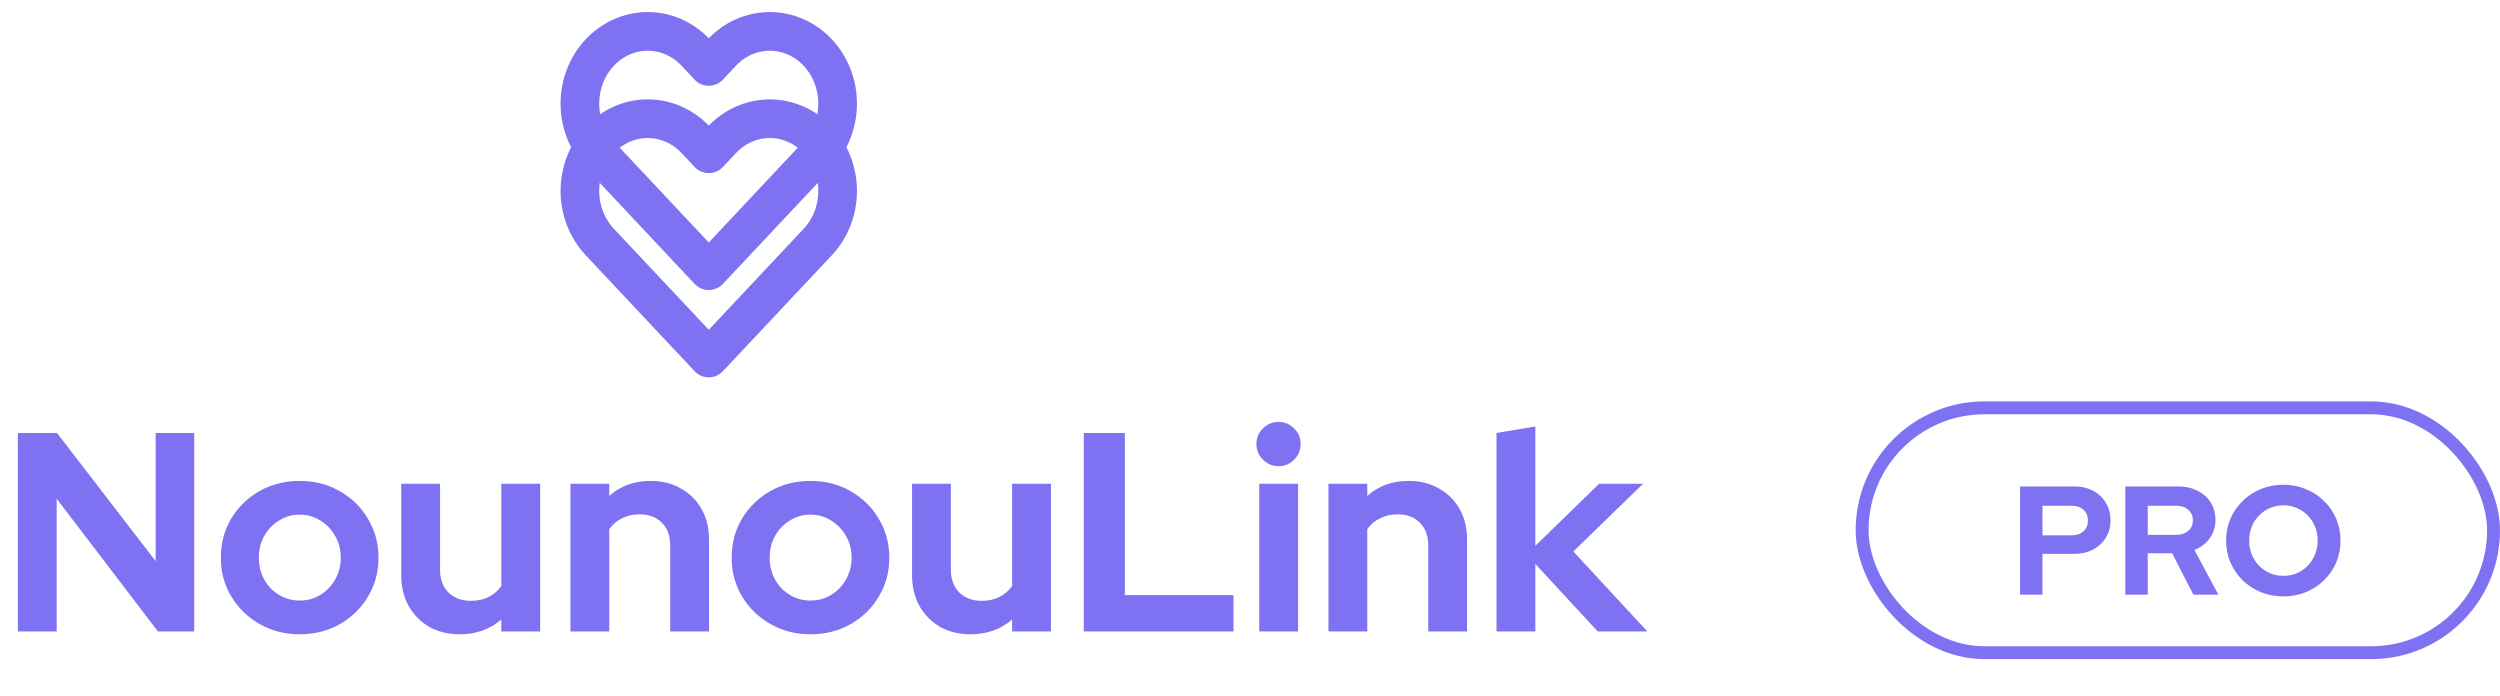 <svg width="194" height="54" viewBox="0 0 194 54" fill="none" xmlns="http://www.w3.org/2000/svg">
<path d="M1.386 49V33.6H4.422L12.078 43.544V33.6H15.07V49H12.254L4.4 38.704V49H1.386ZM23.255 49.22C22.11 49.22 21.076 48.956 20.152 48.428C19.229 47.9 18.495 47.189 17.953 46.294C17.41 45.399 17.139 44.395 17.139 43.28C17.139 42.165 17.402 41.161 17.93 40.266C18.473 39.357 19.206 38.638 20.131 38.11C21.069 37.582 22.11 37.318 23.255 37.318C24.398 37.318 25.433 37.582 26.357 38.11C27.295 38.638 28.029 39.357 28.556 40.266C29.099 41.161 29.37 42.165 29.37 43.28C29.37 44.395 29.099 45.399 28.556 46.294C28.029 47.189 27.302 47.9 26.378 48.428C25.454 48.956 24.413 49.22 23.255 49.22ZM23.255 46.602C23.856 46.602 24.391 46.455 24.86 46.162C25.345 45.869 25.726 45.473 26.005 44.974C26.298 44.461 26.445 43.896 26.445 43.28C26.445 42.649 26.298 42.085 26.005 41.586C25.726 41.087 25.345 40.691 24.86 40.398C24.391 40.09 23.856 39.936 23.255 39.936C22.668 39.936 22.133 40.09 21.648 40.398C21.165 40.691 20.783 41.087 20.505 41.586C20.226 42.085 20.087 42.649 20.087 43.28C20.087 43.896 20.226 44.461 20.505 44.974C20.783 45.473 21.165 45.869 21.648 46.162C22.133 46.455 22.668 46.602 23.255 46.602ZM35.667 49.22C34.787 49.22 34.002 49.029 33.313 48.648C32.639 48.252 32.103 47.709 31.707 47.02C31.326 46.331 31.135 45.539 31.135 44.644V37.538H34.149V44.204C34.149 44.937 34.362 45.524 34.787 45.964C35.227 46.404 35.814 46.624 36.547 46.624C37.046 46.624 37.493 46.529 37.889 46.338C38.3 46.133 38.637 45.847 38.901 45.48V37.538H41.915V49H38.901V48.076C38.021 48.839 36.943 49.22 35.667 49.22ZM44.264 49V37.538H47.278V38.484C48.144 37.707 49.214 37.318 50.49 37.318C51.385 37.318 52.169 37.516 52.844 37.912C53.533 38.293 54.069 38.829 54.45 39.518C54.831 40.193 55.022 40.985 55.022 41.894V49H52.008V42.334C52.008 41.586 51.795 40.999 51.37 40.574C50.945 40.134 50.365 39.914 49.632 39.914C49.119 39.914 48.664 40.017 48.268 40.222C47.872 40.413 47.542 40.691 47.278 41.058V49H44.264ZM62.893 49.22C61.749 49.22 60.715 48.956 59.791 48.428C58.867 47.9 58.134 47.189 57.591 46.294C57.048 45.399 56.777 44.395 56.777 43.28C56.777 42.165 57.041 41.161 57.569 40.266C58.112 39.357 58.845 38.638 59.769 38.11C60.708 37.582 61.749 37.318 62.893 37.318C64.037 37.318 65.071 37.582 65.995 38.11C66.934 38.638 67.667 39.357 68.195 40.266C68.738 41.161 69.009 42.165 69.009 43.28C69.009 44.395 68.738 45.399 68.195 46.294C67.667 47.189 66.941 47.9 66.017 48.428C65.093 48.956 64.052 49.22 62.893 49.22ZM62.893 46.602C63.495 46.602 64.03 46.455 64.499 46.162C64.983 45.869 65.365 45.473 65.643 44.974C65.936 44.461 66.083 43.896 66.083 43.28C66.083 42.649 65.936 42.085 65.643 41.586C65.365 41.087 64.983 40.691 64.499 40.398C64.03 40.09 63.495 39.936 62.893 39.936C62.306 39.936 61.771 40.09 61.287 40.398C60.803 40.691 60.422 41.087 60.143 41.586C59.864 42.085 59.725 42.649 59.725 43.28C59.725 43.896 59.864 44.461 60.143 44.974C60.422 45.473 60.803 45.869 61.287 46.162C61.771 46.455 62.306 46.602 62.893 46.602ZM75.306 49.22C74.426 49.22 73.641 49.029 72.952 48.648C72.277 48.252 71.742 47.709 71.346 47.02C70.965 46.331 70.774 45.539 70.774 44.644V37.538H73.788V44.204C73.788 44.937 74.001 45.524 74.426 45.964C74.866 46.404 75.453 46.624 76.186 46.624C76.684 46.624 77.132 46.529 77.528 46.338C77.939 46.133 78.276 45.847 78.54 45.48V37.538H81.554V49H78.54V48.076C77.66 48.839 76.582 49.22 75.306 49.22ZM84.101 49V33.6H87.291V46.184H95.717V49H84.101ZM97.717 49V37.538H100.731V49H97.717ZM99.213 36.174C98.744 36.174 98.341 36.005 98.003 35.668C97.666 35.331 97.497 34.927 97.497 34.458C97.497 33.974 97.666 33.571 98.003 33.248C98.341 32.911 98.744 32.742 99.213 32.742C99.697 32.742 100.101 32.911 100.423 33.248C100.761 33.571 100.929 33.974 100.929 34.458C100.929 34.927 100.761 35.331 100.423 35.668C100.101 36.005 99.697 36.174 99.213 36.174ZM103.088 49V37.538H106.102V38.484C106.968 37.707 108.038 37.318 109.314 37.318C110.209 37.318 110.994 37.516 111.668 37.912C112.358 38.293 112.893 38.829 113.274 39.518C113.656 40.193 113.846 40.985 113.846 41.894V49H110.832V42.334C110.832 41.586 110.62 40.999 110.194 40.574C109.769 40.134 109.19 39.914 108.456 39.914C107.943 39.914 107.488 40.017 107.092 40.222C106.696 40.413 106.366 40.691 106.102 41.058V49H103.088ZM116.129 49V33.6L119.143 33.094V42.356L124.093 37.538H127.503L122.091 42.796L127.833 49H123.983L119.143 43.764V49H116.129Z" fill="#7E72F2"/>
<rect x="144.5" y="31.648" width="49" height="19" rx="9.5" stroke="#7E72F2"/>
<path d="M156.756 46.148V37.748H160.968C161.52 37.748 162.004 37.86 162.42 38.084C162.844 38.308 163.176 38.62 163.416 39.02C163.656 39.412 163.776 39.868 163.776 40.388C163.776 40.884 163.656 41.328 163.416 41.72C163.176 42.112 162.844 42.42 162.42 42.644C161.996 42.868 161.512 42.98 160.968 42.98H158.496V46.148H156.756ZM158.496 41.54H160.776C161.152 41.54 161.452 41.436 161.676 41.228C161.908 41.02 162.024 40.744 162.024 40.4C162.024 40.048 161.908 39.768 161.676 39.56C161.452 39.352 161.152 39.248 160.776 39.248H158.496V41.54ZM164.924 46.148V37.748H169.028C169.596 37.748 170.096 37.86 170.528 38.084C170.968 38.3 171.308 38.604 171.548 38.996C171.796 39.388 171.92 39.84 171.92 40.352C171.92 40.888 171.772 41.36 171.476 41.768C171.18 42.176 170.784 42.48 170.288 42.68L172.148 46.148H170.204L168.56 42.932H166.664V46.148H164.924ZM166.664 41.504H168.872C169.264 41.504 169.576 41.4 169.808 41.192C170.048 40.984 170.168 40.712 170.168 40.376C170.168 40.04 170.048 39.768 169.808 39.56C169.576 39.352 169.264 39.248 168.872 39.248H166.664V41.504ZM177.185 46.28C176.561 46.28 175.981 46.172 175.445 45.956C174.909 45.732 174.437 45.424 174.029 45.032C173.629 44.632 173.313 44.172 173.081 43.652C172.857 43.124 172.745 42.556 172.745 41.948C172.745 41.34 172.857 40.776 173.081 40.256C173.313 39.728 173.629 39.268 174.029 38.876C174.437 38.476 174.909 38.168 175.445 37.952C175.981 37.728 176.561 37.616 177.185 37.616C177.809 37.616 178.389 37.728 178.924 37.952C179.469 38.168 179.941 38.476 180.341 38.876C180.749 39.268 181.065 39.728 181.289 40.256C181.513 40.776 181.625 41.34 181.625 41.948C181.625 42.556 181.513 43.124 181.289 43.652C181.065 44.172 180.749 44.632 180.341 45.032C179.941 45.424 179.469 45.732 178.924 45.956C178.389 46.172 177.809 46.28 177.185 46.28ZM177.185 44.684C177.569 44.684 177.921 44.616 178.241 44.48C178.561 44.336 178.841 44.144 179.081 43.904C179.321 43.656 179.509 43.364 179.645 43.028C179.781 42.692 179.849 42.332 179.849 41.948C179.849 41.556 179.781 41.196 179.645 40.868C179.509 40.532 179.321 40.244 179.081 40.004C178.841 39.756 178.561 39.564 178.241 39.428C177.921 39.284 177.569 39.212 177.185 39.212C176.809 39.212 176.461 39.284 176.141 39.428C175.821 39.564 175.541 39.756 175.301 40.004C175.061 40.244 174.873 40.532 174.737 40.868C174.601 41.196 174.533 41.552 174.533 41.936C174.533 42.328 174.601 42.692 174.737 43.028C174.873 43.364 175.061 43.656 175.301 43.904C175.541 44.144 175.821 44.336 176.141 44.48C176.461 44.616 176.809 44.684 177.185 44.684Z" fill="#7E72F2"/>
<path d="M63.458 4.077C62.969 3.557 62.389 3.144 61.75 2.862C61.112 2.58 60.427 2.435 59.736 2.435C59.045 2.435 58.36 2.58 57.721 2.862C57.083 3.144 56.503 3.557 56.014 4.077L55 5.157L53.986 4.077C52.998 3.026 51.66 2.436 50.264 2.436C48.868 2.436 47.529 3.026 46.542 4.077C45.555 5.128 45 6.553 45 8.04C45 9.526 45.555 10.951 46.542 12.002L47.556 13.082L55 21.007L62.444 13.082L63.458 12.002C63.947 11.482 64.335 10.864 64.599 10.184C64.864 9.504 65 8.776 65 8.04C65 7.304 64.864 6.575 64.599 5.895C64.335 5.215 63.947 4.598 63.458 4.077Z" stroke="#7E72F2" stroke-width="3" stroke-linecap="round" stroke-linejoin="round"/>
<path d="M63.458 10.854C62.969 10.333 62.389 9.92 61.75 9.639C61.112 9.357 60.427 9.212 59.736 9.212C59.045 9.212 58.36 9.357 57.721 9.639C57.083 9.92 56.503 10.333 56.014 10.854L55 11.934L53.986 10.854C52.998 9.803 51.66 9.212 50.264 9.212C48.868 9.212 47.529 9.803 46.542 10.854C45.555 11.905 45 13.33 45 14.816C45 16.302 45.555 17.728 46.542 18.779L47.556 19.858L55 27.783L62.444 19.858L63.458 18.779C63.947 18.258 64.335 17.641 64.599 16.961C64.864 16.281 65 15.552 65 14.816C65 14.08 64.864 13.351 64.599 12.672C64.335 11.992 63.947 11.374 63.458 10.854Z" stroke="#7E72F2" stroke-width="3" stroke-linecap="round" stroke-linejoin="round"/>
</svg>
